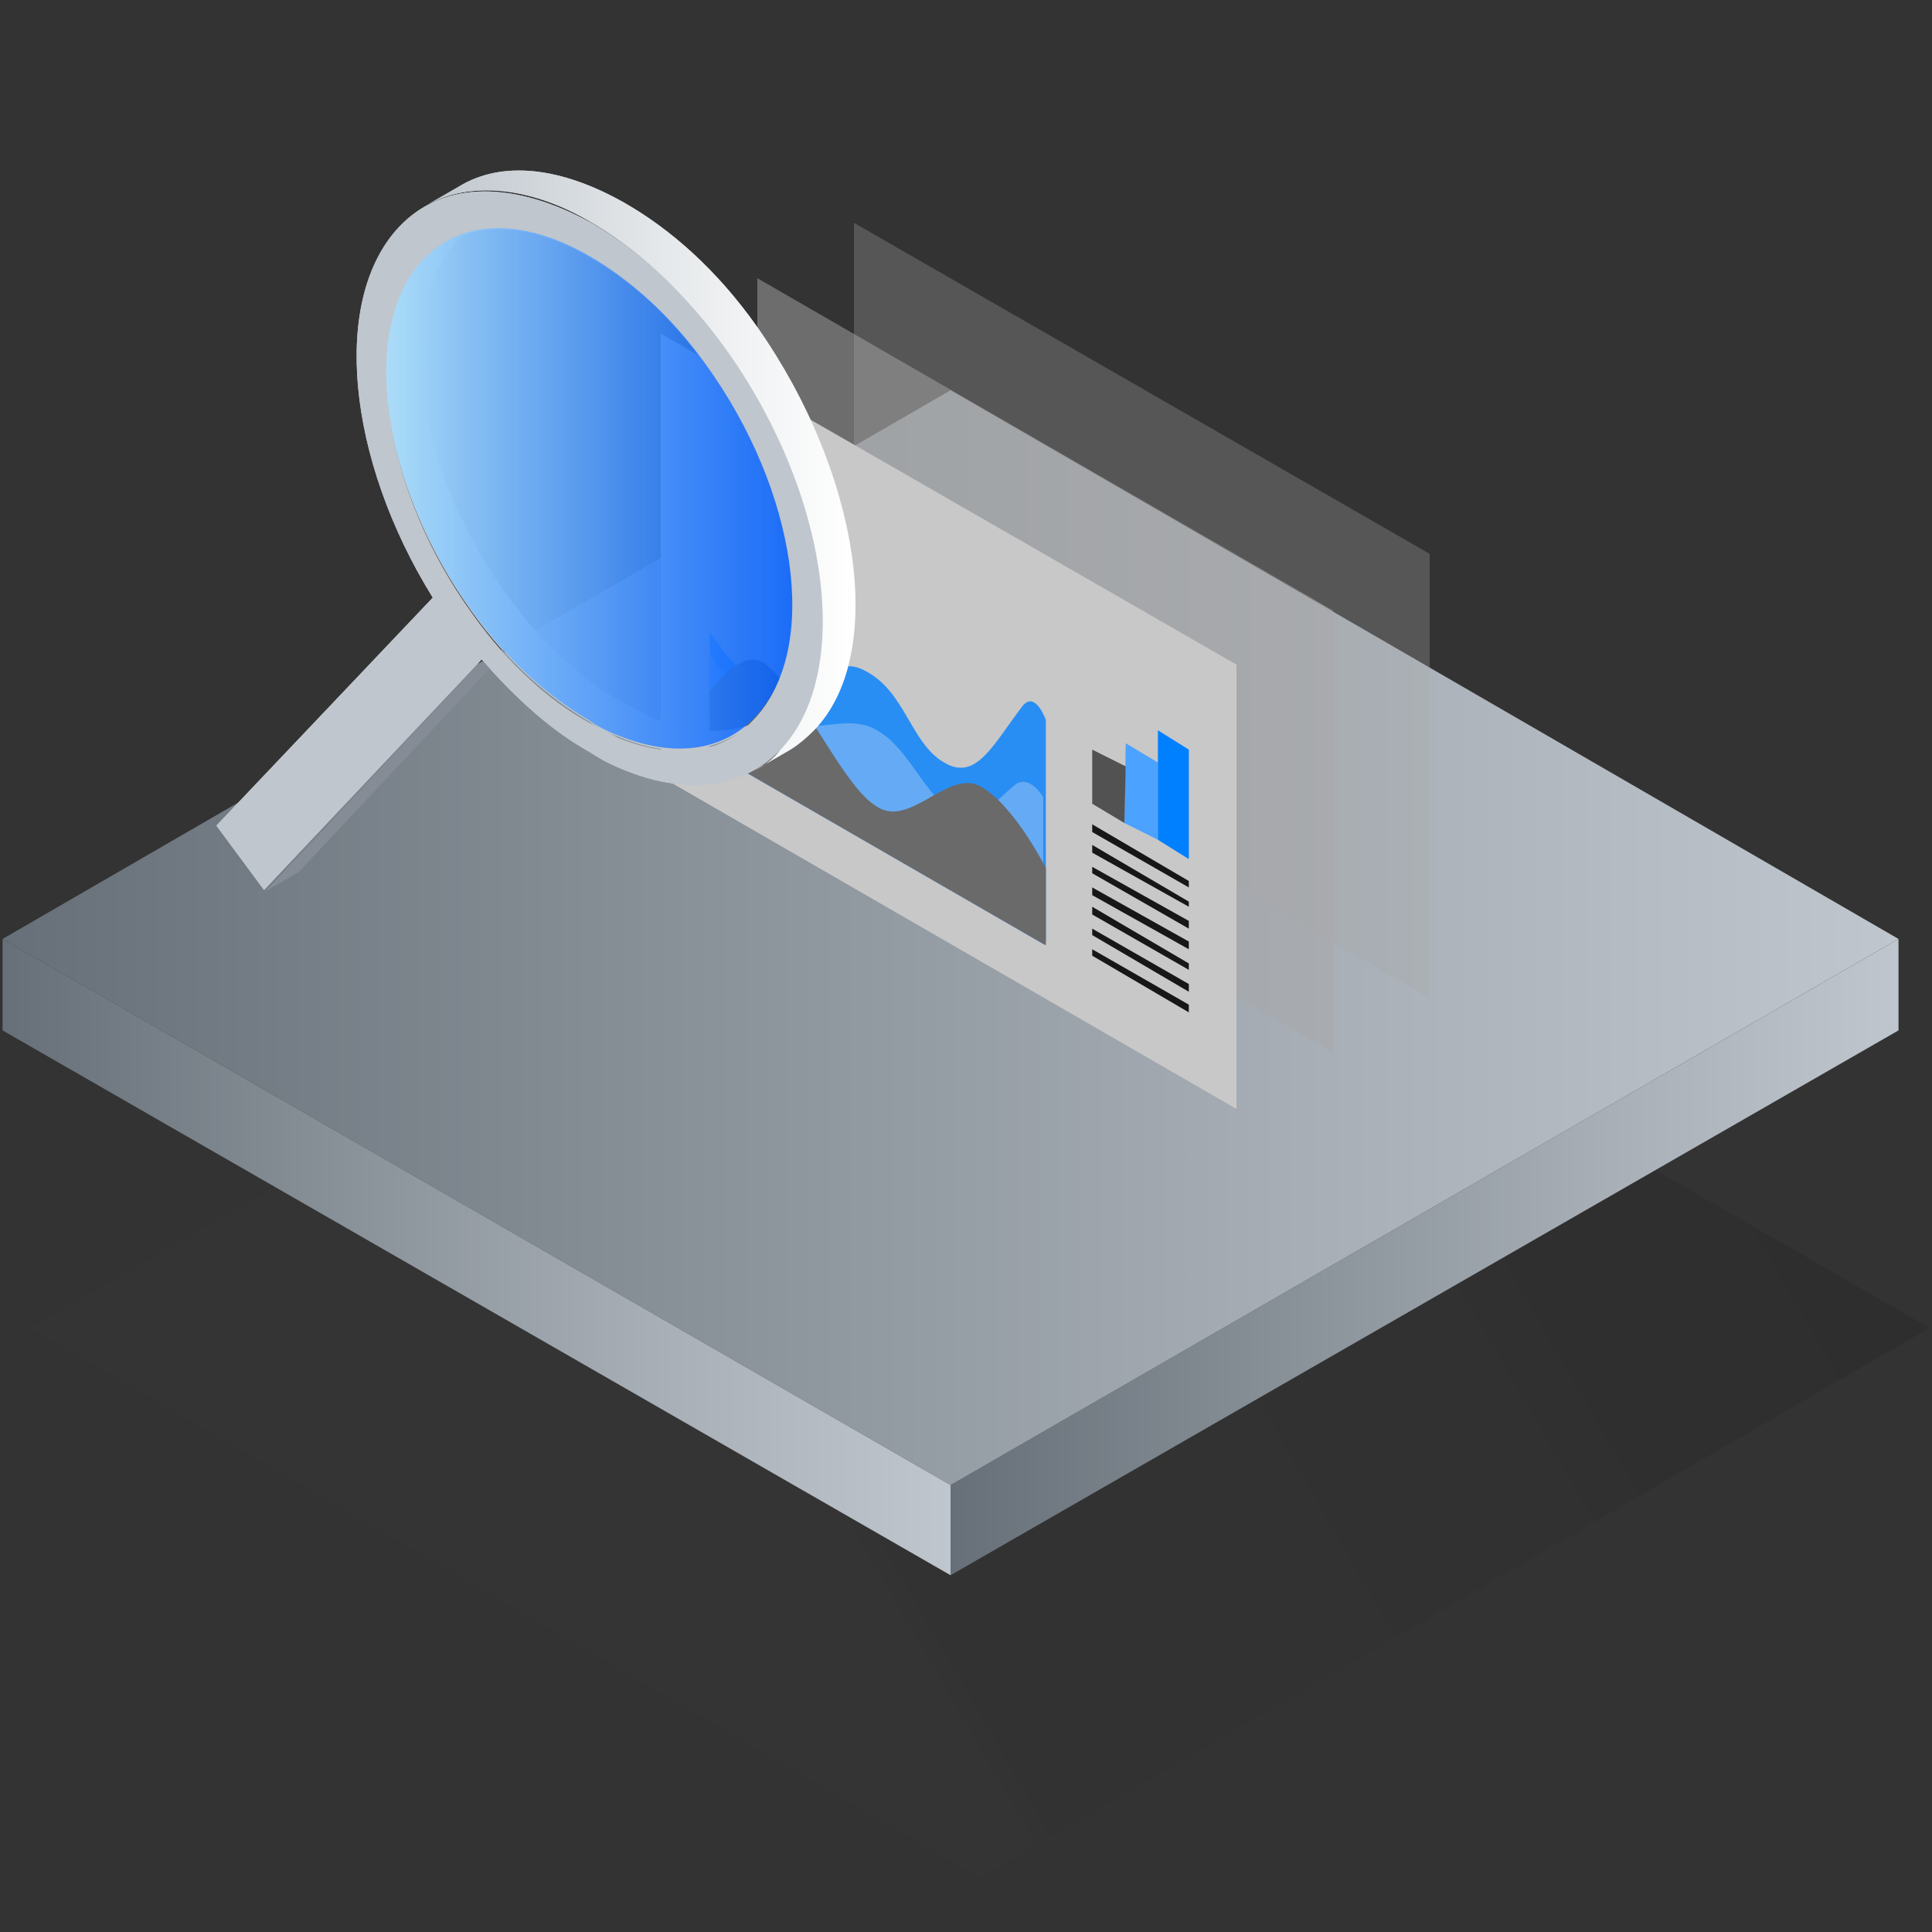 <?xml version="1.0" encoding="utf-8"?>
<!-- Generator: Adobe Illustrator 28.2.0, SVG Export Plug-In . SVG Version: 6.00 Build 0)  -->
<svg version="1.1" id="Layer_1" xmlns="http://www.w3.org/2000/svg" xmlns:xlink="http://www.w3.org/1999/xlink" x="0px" y="0px"
	 viewBox="0 0 150 150" style="enable-background:new 0 0 150 150;" xml:space="preserve">
<rect x="0" y="0" width="150" height="150" fill="#333333" stroke="none"/>
<style type="text/css">
	.st0{fill:none;}
	.st1{fill:url(#SVGID_1_);}
	.st2{fill:url(#SVGID_00000083787985833377467920000010157691229310884736_);}
	.st3{fill:url(#SVGID_00000030473295667072705410000014754021466406676890_);}
	.st4{fill:url(#SVGID_00000068655606388388082300000004568538298443325110_);}
	.st5{opacity:0.3;fill:#A9A9A9;enable-background:new    ;}
	.st6{opacity:0.5;fill:#A9A9A9;enable-background:new    ;}
	.st7{fill:#C8C8C8;}
	.st8{fill:#171717;}
	.st9{fill:#4CA2FF;}
	.st10{fill:#0080FF;}
	.st11{fill:#525252;}
	.st12{opacity:0.8;}
	.st13{fill:#BFC6CD;}
	.st14{fill:#858C96;}
	.st15{fill:url(#SVGID_00000094611937764684927460000013717077708450146432_);}
	.st16{fill:url(#SVGID_00000033334696164491933180000005866137069751618948_);}
</style>
<rect class="st0" width="150" height="150"/>
<g>
	
		<linearGradient id="SVGID_1_" gradientUnits="userSpaceOnUse" x1="-1002.499" y1="-234.444" x2="-943.518" y2="-200.39" gradientTransform="matrix(1.875 0 0 -1.875 1900.5 -304.5)">
		<stop  offset="0" style="stop-color:#525252;stop-opacity:5.000000e-02"/>
		<stop  offset="1" style="stop-color:#000000;stop-opacity:0.1"/>
	</linearGradient>
	<polygon class="st1" points="76.1,145.8 2.4,103.1 76.1,60.6 149.8,103.1 	"/>
	<g>
		<g>
			<g>
				
					<linearGradient id="SVGID_00000061431114832513537910000018246746678466144686_" gradientUnits="userSpaceOnUse" x1="73.773" y1="1145.605" x2="147.366" y2="1145.605" gradientTransform="matrix(1 0 0 1 0 -1048)">
					<stop  offset="0" style="stop-color:#677078"/>
					<stop  offset="2.278131e-02" style="stop-color:#69727A"/>
					<stop  offset="0.685" style="stop-color:#A7AEB6"/>
					<stop  offset="1" style="stop-color:#BFC6CD"/>
				</linearGradient>
				<polygon style="fill:url(#SVGID_00000061431114832513537910000018246746678466144686_);" points="147.4,72.9 147.4,80 
					73.8,122.3 73.8,115.3 				"/>
			</g>
			<g>
				
					<linearGradient id="SVGID_00000013162231546672714320000013470864492028084663_" gradientUnits="userSpaceOnUse" x1="0.181" y1="1120.802" x2="147.366" y2="1120.802" gradientTransform="matrix(1 0 0 1 0 -1048)">
					<stop  offset="0" style="stop-color:#677078"/>
					<stop  offset="2.278131e-02" style="stop-color:#69727A"/>
					<stop  offset="0.685" style="stop-color:#A7AEB6"/>
					<stop  offset="1" style="stop-color:#BFC6CD"/>
				</linearGradient>
				<polygon style="fill:url(#SVGID_00000013162231546672714320000013470864492028084663_);" points="147.4,72.9 73.8,115.3 
					0.2,72.9 73.8,30.3 				"/>
			</g>
			<g>
				
					<linearGradient id="SVGID_00000047045128721909456820000001951148028385519013_" gradientUnits="userSpaceOnUse" x1="0.181" y1="1145.605" x2="73.773" y2="1145.605" gradientTransform="matrix(1 0 0 1 0 -1048)">
					<stop  offset="0" style="stop-color:#677078"/>
					<stop  offset="2.278131e-02" style="stop-color:#69727A"/>
					<stop  offset="0.685" style="stop-color:#A7AEB6"/>
					<stop  offset="1" style="stop-color:#BFC6CD"/>
				</linearGradient>
				<polygon style="fill:url(#SVGID_00000047045128721909456820000001951148028385519013_);" points="73.8,115.3 73.8,122.3 0.2,80 
					0.2,72.9 				"/>
			</g>
		</g>
		<g>
			<polygon class="st5" points="66.3,17.3 66.3,51.6 111,77.5 111,43 			"/>
			<polygon class="st6" points="58.8,21.6 58.8,56 103.5,81.7 103.5,47.4 			"/>
			<polygon class="st7" points="51.3,25.9 51.3,60.3 96,86.1 96,51.6 			"/>
			<g>
				<g>
					<polygon class="st8" points="92.3,78 92.3,78.6 84.8,74.2 84.8,73.7 					"/>
				</g>
				<g>
					<polygon class="st8" points="92.3,76.4 92.3,77 84.8,72.6 84.8,72.1 					"/>
				</g>
				<g>
					<polygon class="st8" points="92.3,74.8 92.3,75.3 84.8,71 84.8,70.4 					"/>
				</g>
				<g>
					<polygon class="st8" points="92.3,73.1 92.3,73.7 84.8,69.5 84.8,68.9 					"/>
				</g>
				<g>
					<polygon class="st8" points="92.3,71.5 92.3,72.1 84.8,67.8 84.8,67.3 					"/>
				</g>
				<g>
					<polygon class="st8" points="92.3,70 92.3,70.4 84.8,66.2 84.8,65.6 					"/>
				</g>
				<g>
					<polygon class="st8" points="92.3,68.4 92.3,68.9 84.8,64.6 84.8,64 					"/>
				</g>
				<g>
					<polygon class="st9" points="89.9,59.2 89.9,65.2 87.3,63.9 87.4,57.7 					"/>
				</g>
				<g>
					<polygon class="st10" points="92.3,58.2 92.3,66.7 89.9,65.2 89.9,56.7 					"/>
				</g>
				<g>
					<polygon class="st11" points="87.4,59.5 87.3,63.9 84.8,62.4 84.8,58.2 					"/>
				</g>
				<g class="st12">
					<path class="st10" d="M55.1,49c0,0,1.6,2.7,3.4,3.8c5,2.9,5.5-2.5,8.7-0.7c3.1,1.6,3.5,5.6,6.1,7.1c2.5,1.5,3.8-1.4,6.1-4.4
						c1-1.2,1.8,1.1,1.8,1.1v17.2l-26-15L55.1,49z"/>
					<path class="st9" d="M55.1,50.7c0,0,2.6,4,4.4,4.9c3.4,1.9,6-0.4,8.6,1.1c2.6,1.5,3.7,5.2,6.3,6.7c1.5,0.8,3.5-1.9,4.6-2.6
						c1.1-0.5,2,1.1,2,1.1v11.4l-26-15L55.1,50.7z"/>
					<path class="st11" d="M55.1,53.7c0,0,2.6-3.8,4.5-2c3.3,2.9,5.9,9.5,8.6,11c2.6,1.5,5.5-3.1,8-1.6c2.6,1.5,5,6.3,5,6.3v6
						l-26-15L55.1,53.7z"/>
				</g>
			</g>
		</g>
		<g>
			<g>
				<path class="st13" d="M34.7,18.8l2.6-1.5c-0.7,0.4-1.2,0.8-1.8,1.4c-5,5.3-3.3,17.6,3.8,27.4c2.7,3.8,5.9,6.7,9,8.4
					c0.8,0.4,1.6,0.8,2.3,1.2c3.3,1.4,6.4,1.4,8.9,0l-2.6,1.5c-2.5,1.4-5.6,1.4-8.9,0c-0.8-0.3-1.6-0.7-2.3-1.2
					c-3.1-1.8-6.3-4.6-9-8.4c-7.1-9.8-8.9-22.1-3.8-27.4C33.4,19.6,34,19.2,34.7,18.8z"/>
				<path class="st13" d="M56.2,26.9c8.2,11.3,10.1,25.3,4.4,31.3c-3,3.1-7.4,3.5-12.1,1.6c-1-0.4-1.8-0.8-2.7-1.4
					c-2.9-1.6-5.7-4.1-8.4-7.2L20.5,69.1l-3.7-5l16.8-17.7c-6.7-10.8-7.9-23.2-2.6-28.8c3.5-3.7,9.1-3.5,14.9-0.3
					C49.4,19.3,53.1,22.6,56.2,26.9z M58.6,55.8c5-5.3,3.3-17.6-3.8-27.4c-2.7-3.8-5.9-6.7-9-8.4c-4.9-2.9-9.8-3-12.9,0.3
					c-5,5.3-3.3,17.6,3.8,27.4c2.7,3.8,5.9,6.7,9,8.4c0.8,0.4,1.6,0.8,2.3,1.2C52.2,59,56.1,58.6,58.6,55.8"/>
				<path class="st13" d="M58.8,25.4c-3.1-4.4-6.7-7.6-10.4-9.7c-4.8-2.7-9.4-3.3-12.8-1.2L33,16c3.4-2,8.2-1.5,12.8,1.2
					c3.5,2,7.2,5.3,10.4,9.7c8.2,11.3,10.1,25.3,4.4,31.3c-0.5,0.7-1.2,1.2-2,1.6l2.6-1.5c0.7-0.4,1.4-1,2-1.6
					C68.9,50.8,66.8,36.8,58.8,25.4z"/>
				<g>
					<polygon class="st14" points="37.2,51.5 39.8,50 23.2,67.7 20.6,69.2 					"/>
					<path class="st13" d="M56.2,26.9c8.2,11.3,10.1,25.3,4.4,31.3c-3,3.1-7.4,3.5-12.1,1.6c-1-0.4-1.8-0.8-2.7-1.4
						c-2.9-1.6-5.7-4.1-8.4-7.2L20.5,69.1l-3.7-5l16.8-17.7c-6.7-10.8-7.9-23.2-2.6-28.8c3.5-3.7,9.1-3.5,14.9-0.3
						C49.4,19.3,53.1,22.6,56.2,26.9z M58.6,55.8c5-5.3,3.3-17.6-3.8-27.4c-2.7-3.8-5.9-6.7-9-8.4c-4.9-2.9-9.8-3-12.9,0.3
						c-5,5.3-3.3,17.6,3.8,27.4c2.7,3.8,5.9,6.7,9,8.4c0.8,0.4,1.6,0.8,2.3,1.2C52.2,59,56.1,58.6,58.6,55.8"/>
					
						<linearGradient id="SVGID_00000123431785148354787710000005038225346630815163_" gradientUnits="userSpaceOnUse" x1="33.025" y1="1084.613" x2="66.401" y2="1084.613" gradientTransform="matrix(1 0 0 1 0 -1048)">
						<stop  offset="0" style="stop-color:#BFC6CD"/>
						<stop  offset="0.582" style="stop-color:#E7EAEC"/>
						<stop  offset="1" style="stop-color:#FFFFFF"/>
					</linearGradient>
					<path style="fill:url(#SVGID_00000123431785148354787710000005038225346630815163_);" d="M58.8,25.4c-3.1-4.4-6.7-7.6-10.4-9.7
						c-4.8-2.7-9.4-3.3-12.8-1.2L33,16c3.4-2,8.2-1.5,12.8,1.2c3.5,2,7.2,5.3,10.4,9.7c8.2,11.3,10.1,25.3,4.4,31.3
						c-0.5,0.7-1.2,1.2-2,1.6l2.6-1.5c0.7-0.4,1.4-1,2-1.6C68.9,50.8,66.8,36.8,58.8,25.4z"/>
				</g>
				<g>
					
						<linearGradient id="SVGID_00000030464041306441046820000011260631351121949629_" gradientUnits="userSpaceOnUse" x1="30.009" y1="1085.904" x2="61.526" y2="1085.904" gradientTransform="matrix(1 0 0 1 0 -1048)">
						<stop  offset="0" style="stop-color:#ABDCF7"/>
						<stop  offset="0.452" style="stop-color:#60A5FB;stop-opacity:0.937"/>
						<stop  offset="1" style="stop-color:#005EFF;stop-opacity:0.86"/>
					</linearGradient>
					<path style="fill:url(#SVGID_00000030464041306441046820000011260631351121949629_);" d="M45.8,19.9c3.1,1.8,6.3,4.6,9,8.4
						c7.1,9.8,8.9,22.1,3.8,27.4c-2.6,2.7-6.4,3.1-10.6,1.4c-0.8-0.3-1.6-0.7-2.3-1.2c-3.1-1.8-6.3-4.6-9-8.4
						c-7.1-9.8-8.9-22.1-3.8-27.4C36,16.9,40.8,17,45.8,19.9z"/>
				</g>
			</g>
		</g>
	</g>
</g>
</svg>
